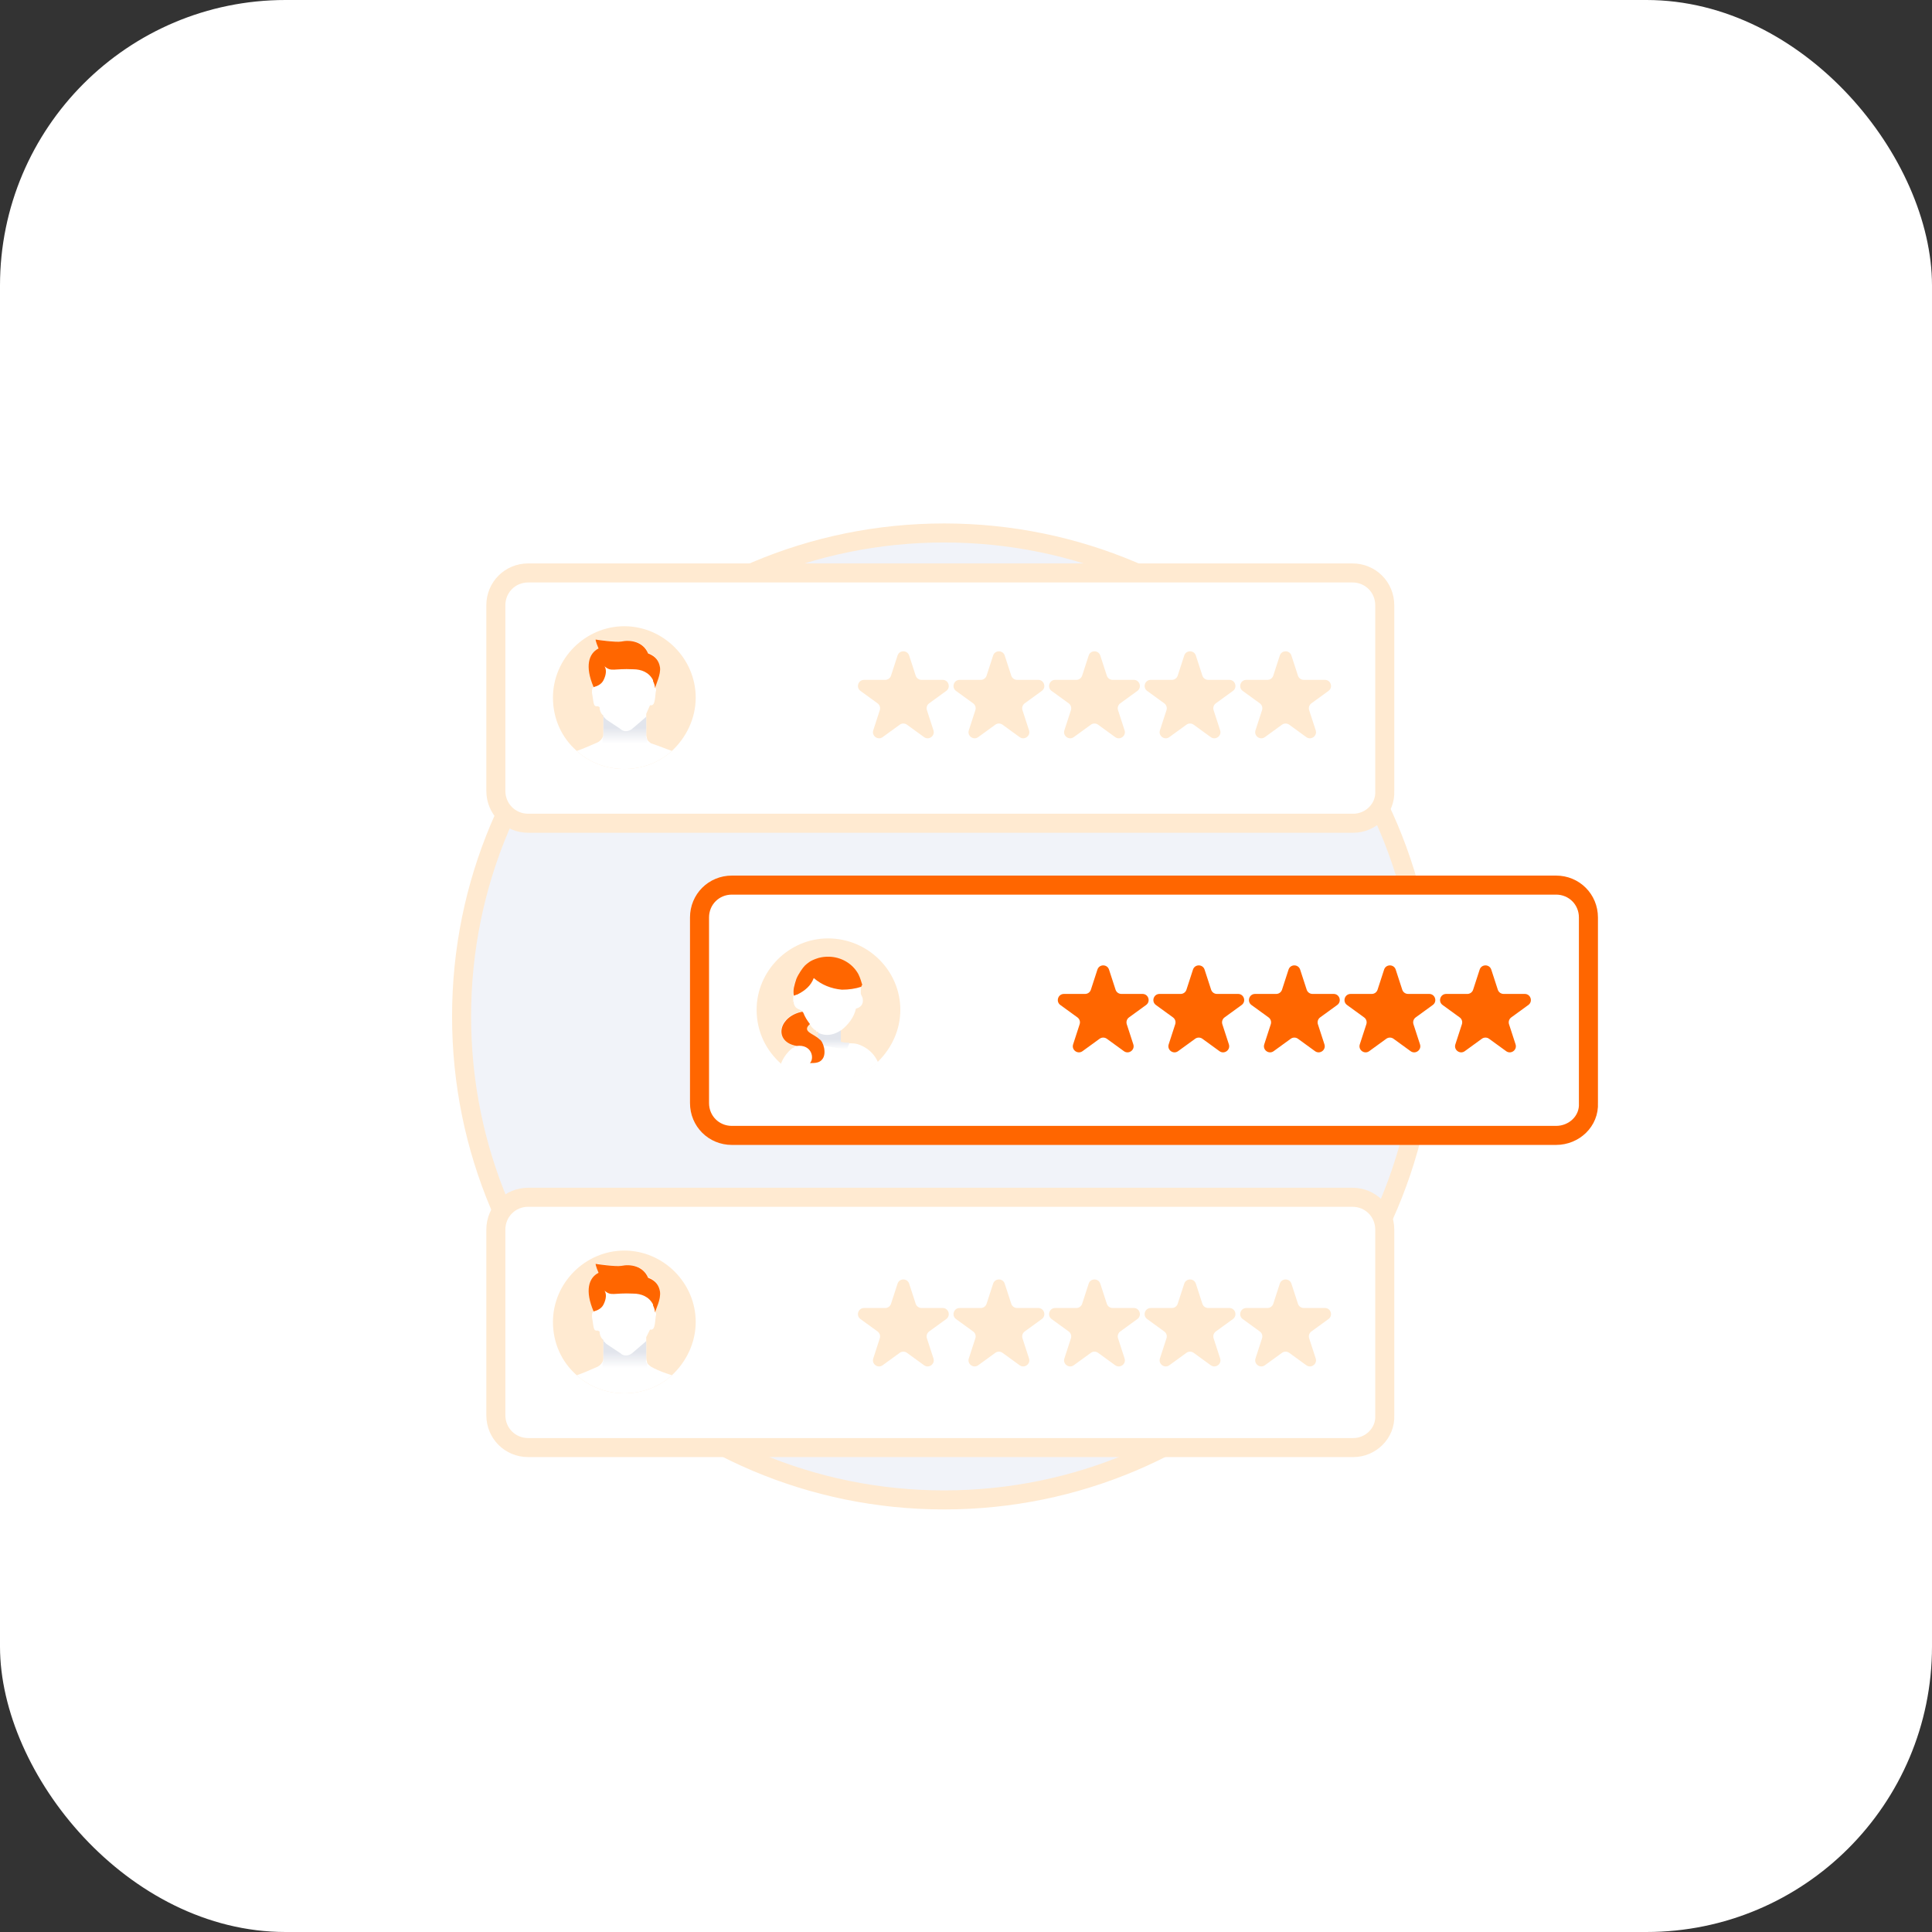 <svg width="203" height="203" viewBox="0 0 203 203" fill="none" xmlns="http://www.w3.org/2000/svg">
    <rect x="0" y="0" width="203" height="203" fill="#333333" stroke="none"/>
    <defs>
        <linearGradient id="paint0_linear" x1="65.651" y1="78.118" x2="65.651" y2="76.465" gradientUnits="userSpaceOnUse">
            <stop stop-color="white"/>
            <stop offset="1" stop-color="#E2E5EC"/>
        </linearGradient>
        <linearGradient id="paint1_linear" x1="65.651" y1="143.718" x2="65.651" y2="142.065" gradientUnits="userSpaceOnUse">
            <stop stop-color="white"/>
            <stop offset="1" stop-color="#E2E5EC"/>
        </linearGradient>
        <linearGradient id="paint2_linear" x1="87.201" y1="110.278" x2="87.201" y2="109.176" gradientUnits="userSpaceOnUse">
            <stop stop-color="white"/>
            <stop offset="1" stop-color="#E2E5EC"/>
        </linearGradient>
    </defs>
    <rect width="203" height="203" rx="30" fill="white"/>
<path d="M99.2 157.6C127.2 157.6 149.9 134.9 149.9 106.8C149.9 78.7 127.2 56 99.2 56C71.2 56 48.5 78.7 48.5 106.8C48.5 134.9 71.2 157.6 99.2 157.6Z" fill="#F1F3F9" stroke="#FFEAD1" stroke-width="2" stroke-miterlimit="10"/>
<path d="M155.7 85.9C157.964 85.9 159.8 84.064 159.8 81.8C159.8 79.535 157.964 77.7 155.7 77.7C153.435 77.7 151.6 79.535 151.6 81.8C151.6 84.064 153.435 85.9 155.7 85.9Z" fill="white"/>
<path d="M161.7 69.8C163.247 69.8 164.5 68.546 164.5 67C164.5 65.453 163.247 64.2 161.7 64.2C160.154 64.2 158.9 65.453 158.9 67C158.9 68.546 160.154 69.8 161.7 69.8Z" fill="white"/>
<path d="M45 88.8C46.547 88.8 47.8 87.546 47.8 86C47.8 84.453 46.547 83.2 45 83.2C43.454 83.2 42.2 84.453 42.2 86C42.2 87.546 43.454 88.8 45 88.8Z" fill="white"/>
<path d="M41.2 149.7C44.072 149.7 46.4 147.372 46.4 144.5C46.4 141.628 44.072 139.3 41.2 139.3C38.328 139.3 36 141.628 36 144.5C36 147.372 38.328 149.7 41.2 149.7Z" fill="white"/>
<path d="M142.2 86.5H55.5C53.6 86.5 52.1 85 52.1 83.1V63.6C52.1 61.7 53.6 60.2 55.5 60.2H142.1C144 60.2 145.5 61.7 145.5 63.6V83.1C145.6 85 144 86.5 142.2 86.5Z" fill="white" stroke="#FFEAD1" stroke-width="2" stroke-miterlimit="10"/>
<path d="M73.1 73.3C73.1 75.5 72.1 77.5 70.6 78.9C69.3 80.1 67.5 80.8 65.6 80.8C63.7 80.8 61.9 80.1 60.6 78.9C59 77.5 58.1 75.5 58.1 73.3C58.1 69.2 61.5 65.8 65.6 65.8C69.7 65.8 73.1 69.2 73.1 73.3Z" fill="#FFEAD1"/>
<path d="M70.6 78.9C69.3 80.1 67.5 80.8 65.6 80.8C63.7 80.8 61.9 80.1 60.6 78.9C61.2 78.7 61.9 78.4 62.8 78C63 77.9 63.2 77.7 63.3 77.5C63.4 77.4 63.4 77.2 63.4 77.1V75.2L63.3 75.1C63.1 74.9 63 74.6 63 74.3L62.8 74.2C62.3 74.3 62.4 73.8 62.2 72.8C62.2 72.4 62.2 72.3 62.4 72.2L62.6 72C61.7 69.9 62.1 68.6 63.1 68.1C62.8 67.4 62.8 67.2 62.8 67.2C62.8 67.2 64.8 67.5 65.4 67.4C66.3 67.2 67.6 67.4 68.1 68.6C68.9 68.9 69.2 69.4 69.3 70C69.4 70.9 68.9 71.9 68.8 72.2C68.9 72.3 69 72.4 68.9 72.7C68.8 73.6 68.8 74.2 68.3 74.1L67.9 75C67.9 75.1 67.9 75.1 67.9 75.2C67.9 75.3 67.9 75.6 67.9 77.2C67.9 77.4 68 77.6 68 77.7C68.1 77.9 68.3 78 68.4 78.1C69.3 78.4 70 78.7 70.6 78.9Z" fill="white"/>
<path d="M68.826 72.3C68.826 72.092 68.722 71.779 68.618 71.571V71.467C68.201 70.634 67.369 70.322 66.536 70.322C64.455 70.218 64.246 70.634 63.518 70.01C63.726 70.322 63.726 70.843 63.414 71.467C63.206 71.883 62.789 72.092 62.373 72.196C61.436 70.01 61.852 68.657 62.893 68.136C62.581 67.408 62.581 67.2 62.581 67.2C62.581 67.2 64.663 67.512 65.287 67.408C66.224 67.2 67.577 67.408 68.097 68.657C68.93 68.969 69.242 69.49 69.346 70.114C69.451 70.843 68.93 71.883 68.826 72.3Z" fill="#FF6600"/>
<path d="M68 77.7V78.1H63.3V77.6C63.4 77.5 63.4 77.3 63.4 77.2V75.3L63.3 75.2V75.1C63.4 75.3 63.5 75.4 63.7 75.6L65.2 76.6C65.5 76.9 66 76.9 66.4 76.6L67.8 75.4L67.9 75.3C67.9 75.4 67.9 75.7 67.9 77.3C67.8 77.4 67.9 77.5 68 77.7Z" fill="url(#paint0_linear)"/>
<path d="M142.2 152.1H55.5C53.6 152.1 52.1 150.6 52.1 148.7V129.2C52.1 127.3 53.6 125.8 55.5 125.8H142.1C144 125.8 145.5 127.3 145.5 129.2V148.7C145.6 150.6 144 152.1 142.2 152.1Z" fill="white" stroke="#FFEAD1" stroke-width="2" stroke-miterlimit="10"/>
<path d="M73.1 138.9C73.1 141.1 72.1 143.1 70.6 144.5C69.3 145.7 67.5 146.4 65.6 146.4C63.7 146.4 61.9 145.7 60.6 144.5C59 143.1 58.1 141.1 58.1 138.9C58.1 134.8 61.5 131.4 65.6 131.4C69.7 131.4 73.1 134.8 73.1 138.9Z" fill="#FFEAD1"/>
<path d="M70.6 144.5C69.3 145.7 67.5 146.4 65.6 146.4C63.7 146.4 61.9 145.7 60.6 144.5C61.2 144.3 61.9 144 62.8 143.6C63 143.5 63.2 143.3 63.3 143.1C63.4 143 63.4 142.8 63.4 142.7V140.8L63.3 140.7C63.1 140.5 63 140.2 63 139.9L62.8 139.8C62.3 139.9 62.4 139.4 62.2 138.4C62.2 138 62.2 137.9 62.4 137.8L62.6 137.6C61.7 135.5 62.1 134.2 63.1 133.7C62.8 133 62.8 132.8 62.8 132.8C62.8 132.8 64.8 133.1 65.4 133C66.3 132.8 67.6 133 68.1 134.2C68.9 134.5 69.2 135 69.3 135.6C69.4 136.5 68.9 137.5 68.8 137.8C68.9 137.9 69 138 68.9 138.3C68.8 139.2 68.8 139.8 68.3 139.7L67.9 140.5C67.9 140.6 67.9 140.6 67.9 140.7C67.9 140.8 67.9 141.1 67.9 142.7C67.9 142.9 68 143.1 68 143.2C68.1 143.4 68.3 143.5 68.4 143.6C69.3 144.1 70 144.3 70.6 144.5Z" fill="white"/>
<path d="M68.826 137.9C68.826 137.692 68.722 137.379 68.618 137.171V137.067C68.201 136.235 67.369 135.922 66.536 135.922C64.455 135.818 64.246 136.235 63.518 135.61C63.726 135.922 63.726 136.443 63.414 137.067C63.206 137.483 62.789 137.692 62.373 137.796C61.436 135.61 61.852 134.257 62.893 133.737C62.581 133.008 62.581 132.8 62.581 132.8C62.581 132.8 64.663 133.112 65.287 133.008C66.224 132.8 67.577 133.008 68.097 134.257C68.93 134.569 69.242 135.09 69.346 135.714C69.451 136.547 68.93 137.483 68.826 137.9Z" fill="#FF6600"/>
<path d="M68 143.3V143.7H63.3V143.2C63.4 143.1 63.4 142.9 63.4 142.8V140.9L63.3 140.8V140.7C63.4 140.9 63.5 141 63.7 141.2L65.2 142.2C65.5 142.5 66 142.5 66.4 142.2L67.8 141L67.9 140.9C67.9 141 67.9 141.3 67.9 142.9C67.8 143 67.9 143.2 68 143.3Z" fill="url(#paint1_linear)"/>
<path d="M163.5 119.3H76.9C75 119.3 73.5 117.8 73.5 115.9V96.4C73.5 94.5 75 93 76.9 93H163.5C165.4 93 166.9 94.5 166.9 96.4V115.9C167 117.8 165.4 119.3 163.5 119.3Z" fill="white" stroke="#FF6600" stroke-width="2" stroke-miterlimit="10"/>
<path d="M94.6 106.1C94.6 108.2 93.7 110.1 92.3 111.5C92.2 111.6 92.2 111.6 92.1 111.7C90.8 112.9 89 113.6 87.1 113.6C85.2 113.6 83.5 112.9 82.2 111.8C82.2 111.8 82.2 111.8 82.1 111.8C80.5 110.4 79.5 108.4 79.5 106.1C79.5 102 82.9 98.6 87 98.6C91.2 98.6 94.6 102 94.6 106.1Z" fill="#FFEAD1"/>
<path d="M92.271 111.652C91.966 110.942 91.459 110.334 90.648 109.928C90.243 109.725 89.938 109.624 89.431 109.624H89.127C88.417 109.624 88.316 109.523 88.316 109.523V108.306C89.127 107.697 89.736 106.886 89.938 105.973C90.445 105.872 90.75 105.466 90.648 104.959C90.648 104.756 90.445 104.554 90.445 104.351C90.445 104.249 90.445 104.148 90.445 104.046C90.445 103.945 90.445 103.945 90.445 103.844C90.445 103.742 90.445 103.742 90.445 103.641C90.445 103.235 90.344 102.931 90.04 102.525C89.431 101.41 88.214 100.7 86.896 100.7C86.592 100.7 86.389 100.7 86.085 100.801C85.578 100.903 85.172 101.106 84.766 101.41C84.665 101.511 84.665 101.511 84.564 101.613C84.564 101.613 84.564 101.613 84.462 101.714C84.056 102.12 83.752 102.627 83.549 103.134C83.347 103.641 83.347 104.249 83.347 104.858C83.347 104.858 83.347 104.858 83.347 104.959C83.347 105.061 83.347 105.061 83.347 105.162C83.347 105.162 83.347 105.263 83.245 105.263C83.448 105.061 83.347 105.365 83.448 105.568C83.651 106.075 83.955 105.973 84.361 106.277C84.361 106.277 84.361 106.277 84.259 106.277L83.854 106.379C81.623 107.089 81.42 109.421 83.651 109.928C83.448 110.03 83.347 110.131 83.245 110.131C82.637 110.638 82.231 111.247 82.028 111.855C83.347 112.971 85.071 113.68 86.997 113.68C88.924 113.68 90.75 112.971 92.068 111.754C92.169 111.855 92.271 111.754 92.271 111.652C92.372 111.652 92.372 111.652 92.271 111.652ZM85.983 109.218C85.882 109.117 85.781 109.016 85.781 109.016C85.679 108.914 85.578 108.914 85.476 108.813C85.476 108.813 85.375 108.813 85.375 108.711C85.071 108.509 84.766 108.306 84.665 108.001C84.665 107.9 84.766 107.697 84.969 107.494C85.071 107.596 85.172 107.697 85.273 107.9C85.375 108.001 85.476 108.103 85.578 108.204C85.679 108.204 85.781 108.306 85.781 108.407C85.781 108.407 85.781 108.407 85.882 108.407C85.882 108.407 85.882 108.407 85.983 108.407V109.218Z" fill="white"/>
<path d="M89.25 109.566C89.15 109.966 88.95 110.266 88.95 110.266L85.15 109.666L85.35 108.666C85.35 108.666 85.45 108.666 85.45 108.766C85.55 108.866 85.65 108.866 85.75 108.966C85.85 108.966 85.85 109.066 85.95 109.166V108.466C85.95 108.466 85.95 108.466 85.85 108.466C86.45 108.766 87.25 108.966 88.35 108.266V109.466C88.45 109.466 88.55 109.566 89.25 109.566Z" fill="url(#paint2_linear)"/>
<path d="M88.46 103.988C89.173 103.988 89.887 103.887 90.498 103.683C90.498 103.683 90.498 103.581 90.6 103.479C90.498 103.173 90.396 102.765 90.193 102.358C89.581 101.237 88.358 100.523 87.033 100.523C86.727 100.523 86.434 100.545 86.025 100.647C85.481 100.813 85.228 100.96 85.1 101.038C85.1 101.038 84.802 101.238 84.587 101.441C84.373 101.643 83.874 102.358 83.67 102.867C83.466 103.479 83.302 103.999 83.404 104.61C83.505 104.61 83.67 104.498 83.772 104.498C84.587 104.09 85.199 103.581 85.504 102.765C86.32 103.479 87.339 103.887 88.46 103.988Z" fill="#FF6600"/>
<path d="M85 107.6C85.1 107.7 85.2 107.8 85.3 107.9C85.2 107.8 85.1 107.7 85 107.6Z" fill="#3973F4"/>
<path d="M86.4 111.3C86.1 111.7 85.6 111.7 85.1 111.7C85.6 111.2 85.3 109.7 83.7 109.9C81.4 109.5 81.7 107.1 83.9 106.4L84.3 106.3C84.3 106.3 84.3 106.3 84.4 106.4C84.6 106.9 84.8 107.2 85.1 107.6C84.2 108.4 85.5 108.6 86.1 109.2C86.5 109.4 86.9 110.7 86.4 111.3Z" fill="#FF6600"/>
<path d="M115.308 101.879C115.5 101.288 116.336 101.288 116.528 101.879L117.215 103.991C117.257 104.12 117.339 104.232 117.448 104.312C117.558 104.391 117.689 104.434 117.825 104.434H120.047C120.669 104.434 120.927 105.23 120.424 105.596L118.627 106.901C118.517 106.981 118.436 107.093 118.394 107.222C118.352 107.351 118.352 107.49 118.393 107.619L119.08 109.732C119.273 110.323 118.596 110.815 118.092 110.449L116.295 109.144C116.185 109.064 116.053 109.022 115.918 109.022C115.782 109.022 115.65 109.064 115.541 109.144L113.743 110.449C113.24 110.815 112.564 110.323 112.756 109.732L113.442 107.619C113.484 107.49 113.484 107.351 113.442 107.222C113.4 107.093 113.319 106.981 113.209 106.901L111.412 105.597C110.91 105.231 111.169 104.435 111.79 104.435H114.011C114.147 104.435 114.279 104.392 114.388 104.313C114.498 104.233 114.579 104.121 114.621 103.992L115.308 101.879L115.308 101.879Z" fill="#FF6600"/>
<path d="M125.349 101.879C125.541 101.288 126.377 101.288 126.569 101.879L127.256 103.991C127.298 104.12 127.38 104.232 127.489 104.312C127.599 104.391 127.73 104.434 127.866 104.434H130.088C130.71 104.434 130.968 105.23 130.465 105.596L128.668 106.901C128.558 106.981 128.477 107.093 128.435 107.222C128.393 107.351 128.393 107.49 128.434 107.619L129.121 109.732C129.314 110.323 128.637 110.815 128.133 110.449L126.336 109.144C126.226 109.064 126.094 109.022 125.959 109.022C125.823 109.022 125.691 109.064 125.582 109.144L123.784 110.449C123.281 110.815 122.605 110.323 122.797 109.732L123.483 107.619C123.525 107.49 123.525 107.351 123.483 107.222C123.441 107.093 123.36 106.981 123.25 106.901L121.453 105.597C120.951 105.231 121.21 104.435 121.831 104.435H124.052C124.188 104.435 124.32 104.392 124.429 104.313C124.539 104.233 124.621 104.121 124.663 103.992L125.349 101.879L125.349 101.879Z" fill="#FF6600"/>
<path d="M135.39 101.879C135.582 101.288 136.418 101.288 136.61 101.879L137.297 103.991C137.339 104.12 137.421 104.232 137.53 104.312C137.64 104.391 137.771 104.434 137.907 104.434H140.129C140.751 104.434 141.009 105.23 140.506 105.596L138.709 106.901C138.599 106.981 138.518 107.093 138.476 107.222C138.434 107.351 138.434 107.49 138.475 107.619L139.162 109.732C139.355 110.323 138.678 110.815 138.174 110.449L136.377 109.144C136.267 109.064 136.135 109.022 136 109.022C135.864 109.022 135.732 109.064 135.623 109.144L133.826 110.449C133.322 110.815 132.646 110.323 132.838 109.732L133.525 107.619C133.566 107.49 133.566 107.351 133.524 107.222C133.482 107.093 133.401 106.981 133.291 106.901L131.494 105.597C130.992 105.231 131.251 104.435 131.872 104.435H134.093C134.229 104.435 134.361 104.392 134.47 104.313C134.58 104.233 134.662 104.121 134.704 103.992L135.39 101.879L135.39 101.879Z" fill="#FF6600"/>
<path d="M145.43 101.879C145.623 101.288 146.459 101.288 146.651 101.879L147.338 103.991C147.38 104.12 147.461 104.232 147.571 104.312C147.68 104.391 147.812 104.434 147.947 104.434H150.169C150.791 104.434 151.049 105.23 150.547 105.596L148.75 106.901C148.64 106.981 148.558 107.093 148.516 107.222C148.474 107.351 148.474 107.49 148.516 107.619L149.203 109.732C149.395 110.323 148.718 110.815 148.214 110.449L146.417 109.144C146.308 109.064 146.176 109.022 146.04 109.022C145.905 109.022 145.773 109.064 145.663 109.144L143.866 110.449C143.363 110.815 142.686 110.323 142.878 109.732L143.565 107.619C143.607 107.49 143.607 107.351 143.565 107.222C143.523 107.093 143.441 106.981 143.331 106.901L141.535 105.597C141.032 105.231 141.291 104.435 141.912 104.435H144.134C144.269 104.435 144.401 104.392 144.511 104.313C144.62 104.233 144.702 104.121 144.744 103.992L145.431 101.879L145.43 101.879Z" fill="#FF6600"/>
<path d="M155.471 101.879C155.664 101.288 156.5 101.288 156.692 101.879L157.379 103.991C157.421 104.12 157.502 104.232 157.612 104.312C157.721 104.391 157.853 104.434 157.988 104.434H160.21C160.832 104.434 161.09 105.23 160.588 105.596L158.791 106.901C158.681 106.981 158.599 107.093 158.557 107.222C158.515 107.351 158.515 107.49 158.557 107.619L159.244 109.732C159.436 110.323 158.759 110.815 158.255 110.449L156.458 109.144C156.349 109.064 156.217 109.022 156.081 109.022C155.946 109.022 155.814 109.064 155.704 109.144L153.907 110.449C153.404 110.815 152.727 110.323 152.919 109.732L153.606 107.619C153.648 107.49 153.648 107.351 153.606 107.222C153.564 107.093 153.482 106.981 153.372 106.901L151.576 105.597C151.073 105.231 151.332 104.435 151.953 104.435H154.175C154.31 104.435 154.442 104.392 154.552 104.313C154.661 104.233 154.743 104.121 154.785 103.992L155.472 101.879L155.471 101.879Z" fill="#FF6600"/>
<path d="M94.308 68.879C94.5 68.287 95.336 68.287 95.528 68.879L96.215 70.992C96.257 71.12 96.339 71.232 96.448 71.312C96.558 71.391 96.689 71.434 96.825 71.434H99.047C99.669 71.434 99.927 72.23 99.424 72.596L97.627 73.901C97.517 73.981 97.436 74.093 97.394 74.222C97.352 74.351 97.352 74.49 97.393 74.619L98.08 76.732C98.273 77.323 97.596 77.815 97.092 77.45L95.295 76.144C95.185 76.064 95.053 76.022 94.918 76.022C94.782 76.022 94.65 76.064 94.541 76.144L92.743 77.45C92.24 77.815 91.564 77.323 91.756 76.732L92.442 74.619C92.484 74.49 92.484 74.351 92.442 74.222C92.4 74.093 92.319 73.981 92.209 73.901L90.412 72.597C89.91 72.231 90.168 71.435 90.79 71.435H93.011C93.147 71.435 93.279 71.392 93.388 71.313C93.498 71.233 93.579 71.121 93.621 70.992L94.308 68.879L94.308 68.879Z" fill="#FFEAD1"/>
<path d="M104.349 68.879C104.541 68.287 105.377 68.287 105.569 68.879L106.256 70.992C106.298 71.12 106.38 71.232 106.489 71.312C106.599 71.391 106.73 71.434 106.866 71.434H109.088C109.71 71.434 109.968 72.23 109.465 72.596L107.668 73.901C107.558 73.981 107.477 74.093 107.435 74.222C107.393 74.351 107.393 74.49 107.434 74.619L108.121 76.732C108.314 77.323 107.637 77.815 107.133 77.45L105.336 76.144C105.226 76.064 105.094 76.022 104.959 76.022C104.823 76.022 104.691 76.064 104.582 76.144L102.784 77.45C102.281 77.815 101.605 77.323 101.797 76.732L102.483 74.619C102.525 74.49 102.525 74.351 102.483 74.222C102.441 74.093 102.36 73.981 102.25 73.901L100.453 72.597C99.951 72.231 100.21 71.435 100.831 71.435H103.052C103.188 71.435 103.32 71.392 103.429 71.313C103.539 71.233 103.621 71.121 103.663 70.992L104.349 68.879L104.349 68.879Z" fill="#FFEAD1"/>
<path d="M114.39 68.879C114.582 68.287 115.418 68.287 115.61 68.879L116.297 70.992C116.339 71.12 116.421 71.232 116.53 71.312C116.64 71.391 116.771 71.434 116.907 71.434H119.129C119.751 71.434 120.009 72.23 119.506 72.596L117.709 73.901C117.599 73.981 117.518 74.093 117.476 74.222C117.434 74.351 117.434 74.49 117.475 74.619L118.162 76.732C118.355 77.323 117.678 77.815 117.174 77.45L115.377 76.144C115.267 76.064 115.135 76.022 115 76.022C114.864 76.022 114.732 76.064 114.623 76.144L112.826 77.45C112.322 77.815 111.646 77.323 111.838 76.732L112.525 74.619C112.566 74.49 112.566 74.351 112.524 74.222C112.482 74.093 112.401 73.981 112.291 73.901L110.494 72.597C109.992 72.231 110.251 71.435 110.872 71.435H113.093C113.229 71.435 113.361 71.392 113.47 71.313C113.58 71.233 113.662 71.121 113.704 70.992L114.39 68.879L114.39 68.879Z" fill="#FFEAD1"/>
<path d="M124.43 68.879C124.623 68.287 125.459 68.287 125.651 68.879L126.338 70.992C126.38 71.12 126.461 71.232 126.571 71.312C126.68 71.391 126.812 71.434 126.947 71.434H129.169C129.791 71.434 130.049 72.23 129.547 72.596L127.75 73.901C127.64 73.981 127.558 74.093 127.516 74.222C127.474 74.351 127.474 74.49 127.516 74.619L128.203 76.732C128.395 77.323 127.718 77.815 127.214 77.45L125.417 76.144C125.308 76.064 125.176 76.022 125.04 76.022C124.905 76.022 124.773 76.064 124.663 76.144L122.866 77.45C122.363 77.815 121.686 77.323 121.878 76.732L122.565 74.619C122.607 74.49 122.607 74.351 122.565 74.222C122.523 74.093 122.441 73.981 122.331 73.901L120.535 72.597C120.032 72.231 120.291 71.435 120.912 71.435H123.134C123.269 71.435 123.401 71.392 123.511 71.313C123.62 71.233 123.702 71.121 123.744 70.992L124.431 68.879L124.43 68.879Z" fill="#FFEAD1"/>
<path d="M134.471 68.879C134.664 68.287 135.5 68.287 135.692 68.879L136.379 70.992C136.421 71.12 136.502 71.232 136.612 71.312C136.721 71.391 136.853 71.434 136.988 71.434H139.21C139.832 71.434 140.09 72.23 139.588 72.596L137.791 73.901C137.681 73.981 137.599 74.093 137.557 74.222C137.515 74.351 137.515 74.49 137.557 74.619L138.244 76.732C138.436 77.323 137.759 77.815 137.255 77.45L135.458 76.144C135.349 76.064 135.217 76.022 135.081 76.022C134.946 76.022 134.814 76.064 134.704 76.144L132.907 77.45C132.404 77.815 131.727 77.323 131.919 76.732L132.606 74.619C132.648 74.49 132.648 74.351 132.606 74.222C132.564 74.093 132.482 73.981 132.372 73.901L130.576 72.597C130.073 72.231 130.332 71.435 130.953 71.435H133.175C133.31 71.435 133.442 71.392 133.552 71.313C133.661 71.233 133.743 71.121 133.785 70.992L134.472 68.879L134.471 68.879Z" fill="#FFEAD1"/>
<path d="M94.308 134.879C94.5 134.288 95.336 134.288 95.528 134.879L96.215 136.991C96.257 137.12 96.339 137.232 96.448 137.312C96.558 137.391 96.689 137.434 96.825 137.434H99.047C99.669 137.434 99.927 138.23 99.424 138.596L97.627 139.901C97.517 139.981 97.436 140.093 97.394 140.222C97.352 140.351 97.352 140.49 97.393 140.619L98.08 142.732C98.273 143.323 97.596 143.815 97.092 143.449L95.295 142.144C95.185 142.064 95.053 142.022 94.918 142.022C94.782 142.022 94.65 142.064 94.541 142.144L92.743 143.449C92.24 143.815 91.564 143.323 91.756 142.732L92.442 140.619C92.484 140.49 92.484 140.351 92.442 140.222C92.4 140.093 92.319 139.981 92.209 139.901L90.412 138.597C89.91 138.231 90.168 137.435 90.79 137.435H93.011C93.147 137.435 93.279 137.392 93.388 137.313C93.498 137.233 93.579 137.121 93.621 136.992L94.308 134.879L94.308 134.879Z" fill="#FFEAD1"/>
<path d="M104.349 134.879C104.541 134.288 105.377 134.288 105.569 134.879L106.256 136.991C106.298 137.12 106.38 137.232 106.489 137.312C106.599 137.391 106.73 137.434 106.866 137.434H109.088C109.71 137.434 109.968 138.23 109.465 138.596L107.668 139.901C107.558 139.981 107.477 140.093 107.435 140.222C107.393 140.351 107.393 140.49 107.434 140.619L108.121 142.732C108.314 143.323 107.637 143.815 107.133 143.449L105.336 142.144C105.226 142.064 105.094 142.022 104.959 142.022C104.823 142.022 104.691 142.064 104.582 142.144L102.784 143.449C102.281 143.815 101.605 143.323 101.797 142.732L102.483 140.619C102.525 140.49 102.525 140.351 102.483 140.222C102.441 140.093 102.36 139.981 102.25 139.901L100.453 138.597C99.951 138.231 100.21 137.435 100.831 137.435H103.052C103.188 137.435 103.32 137.392 103.429 137.313C103.539 137.233 103.621 137.121 103.663 136.992L104.349 134.879L104.349 134.879Z" fill="#FFEAD1"/>
<path d="M114.39 134.879C114.582 134.288 115.418 134.288 115.61 134.879L116.297 136.991C116.339 137.12 116.421 137.232 116.53 137.312C116.64 137.391 116.771 137.434 116.907 137.434H119.129C119.751 137.434 120.009 138.23 119.506 138.596L117.709 139.901C117.599 139.981 117.518 140.093 117.476 140.222C117.434 140.351 117.434 140.49 117.475 140.619L118.162 142.732C118.355 143.323 117.678 143.815 117.174 143.449L115.377 142.144C115.267 142.064 115.135 142.022 115 142.022C114.864 142.022 114.732 142.064 114.623 142.144L112.826 143.449C112.322 143.815 111.646 143.323 111.838 142.732L112.525 140.619C112.566 140.49 112.566 140.351 112.524 140.222C112.482 140.093 112.401 139.981 112.291 139.901L110.494 138.597C109.992 138.231 110.251 137.435 110.872 137.435H113.093C113.229 137.435 113.361 137.392 113.47 137.313C113.58 137.233 113.662 137.121 113.704 136.992L114.39 134.879L114.39 134.879Z" fill="#FFEAD1"/>
<path d="M124.43 134.879C124.623 134.288 125.459 134.288 125.651 134.879L126.338 136.991C126.38 137.12 126.461 137.232 126.571 137.312C126.68 137.391 126.812 137.434 126.947 137.434H129.169C129.791 137.434 130.049 138.23 129.547 138.596L127.75 139.901C127.64 139.981 127.558 140.093 127.516 140.222C127.474 140.351 127.474 140.49 127.516 140.619L128.203 142.732C128.395 143.323 127.718 143.815 127.214 143.449L125.417 142.144C125.308 142.064 125.176 142.022 125.04 142.022C124.905 142.022 124.773 142.064 124.663 142.144L122.866 143.449C122.363 143.815 121.686 143.323 121.878 142.732L122.565 140.619C122.607 140.49 122.607 140.351 122.565 140.222C122.523 140.093 122.441 139.981 122.331 139.901L120.535 138.597C120.032 138.231 120.291 137.435 120.912 137.435H123.134C123.269 137.435 123.401 137.392 123.511 137.313C123.62 137.233 123.702 137.121 123.744 136.992L124.431 134.879L124.43 134.879Z" fill="#FFEAD1"/>
<path d="M134.471 134.879C134.664 134.288 135.5 134.288 135.692 134.879L136.379 136.991C136.421 137.12 136.502 137.232 136.612 137.312C136.721 137.391 136.853 137.434 136.988 137.434H139.21C139.832 137.434 140.09 138.23 139.588 138.596L137.791 139.901C137.681 139.981 137.599 140.093 137.557 140.222C137.515 140.351 137.515 140.49 137.557 140.619L138.244 142.732C138.436 143.323 137.759 143.815 137.255 143.449L135.458 142.144C135.349 142.064 135.217 142.022 135.081 142.022C134.946 142.022 134.814 142.064 134.704 142.144L132.907 143.449C132.404 143.815 131.727 143.323 131.919 142.732L132.606 140.619C132.648 140.49 132.648 140.351 132.606 140.222C132.564 140.093 132.482 139.981 132.372 139.901L130.576 138.597C130.073 138.231 130.332 137.435 130.953 137.435H133.175C133.31 137.435 133.442 137.392 133.552 137.313C133.661 137.233 133.743 137.121 133.785 136.992L134.472 134.879L134.471 134.879Z" fill="#FFEAD1"/>
</svg>
